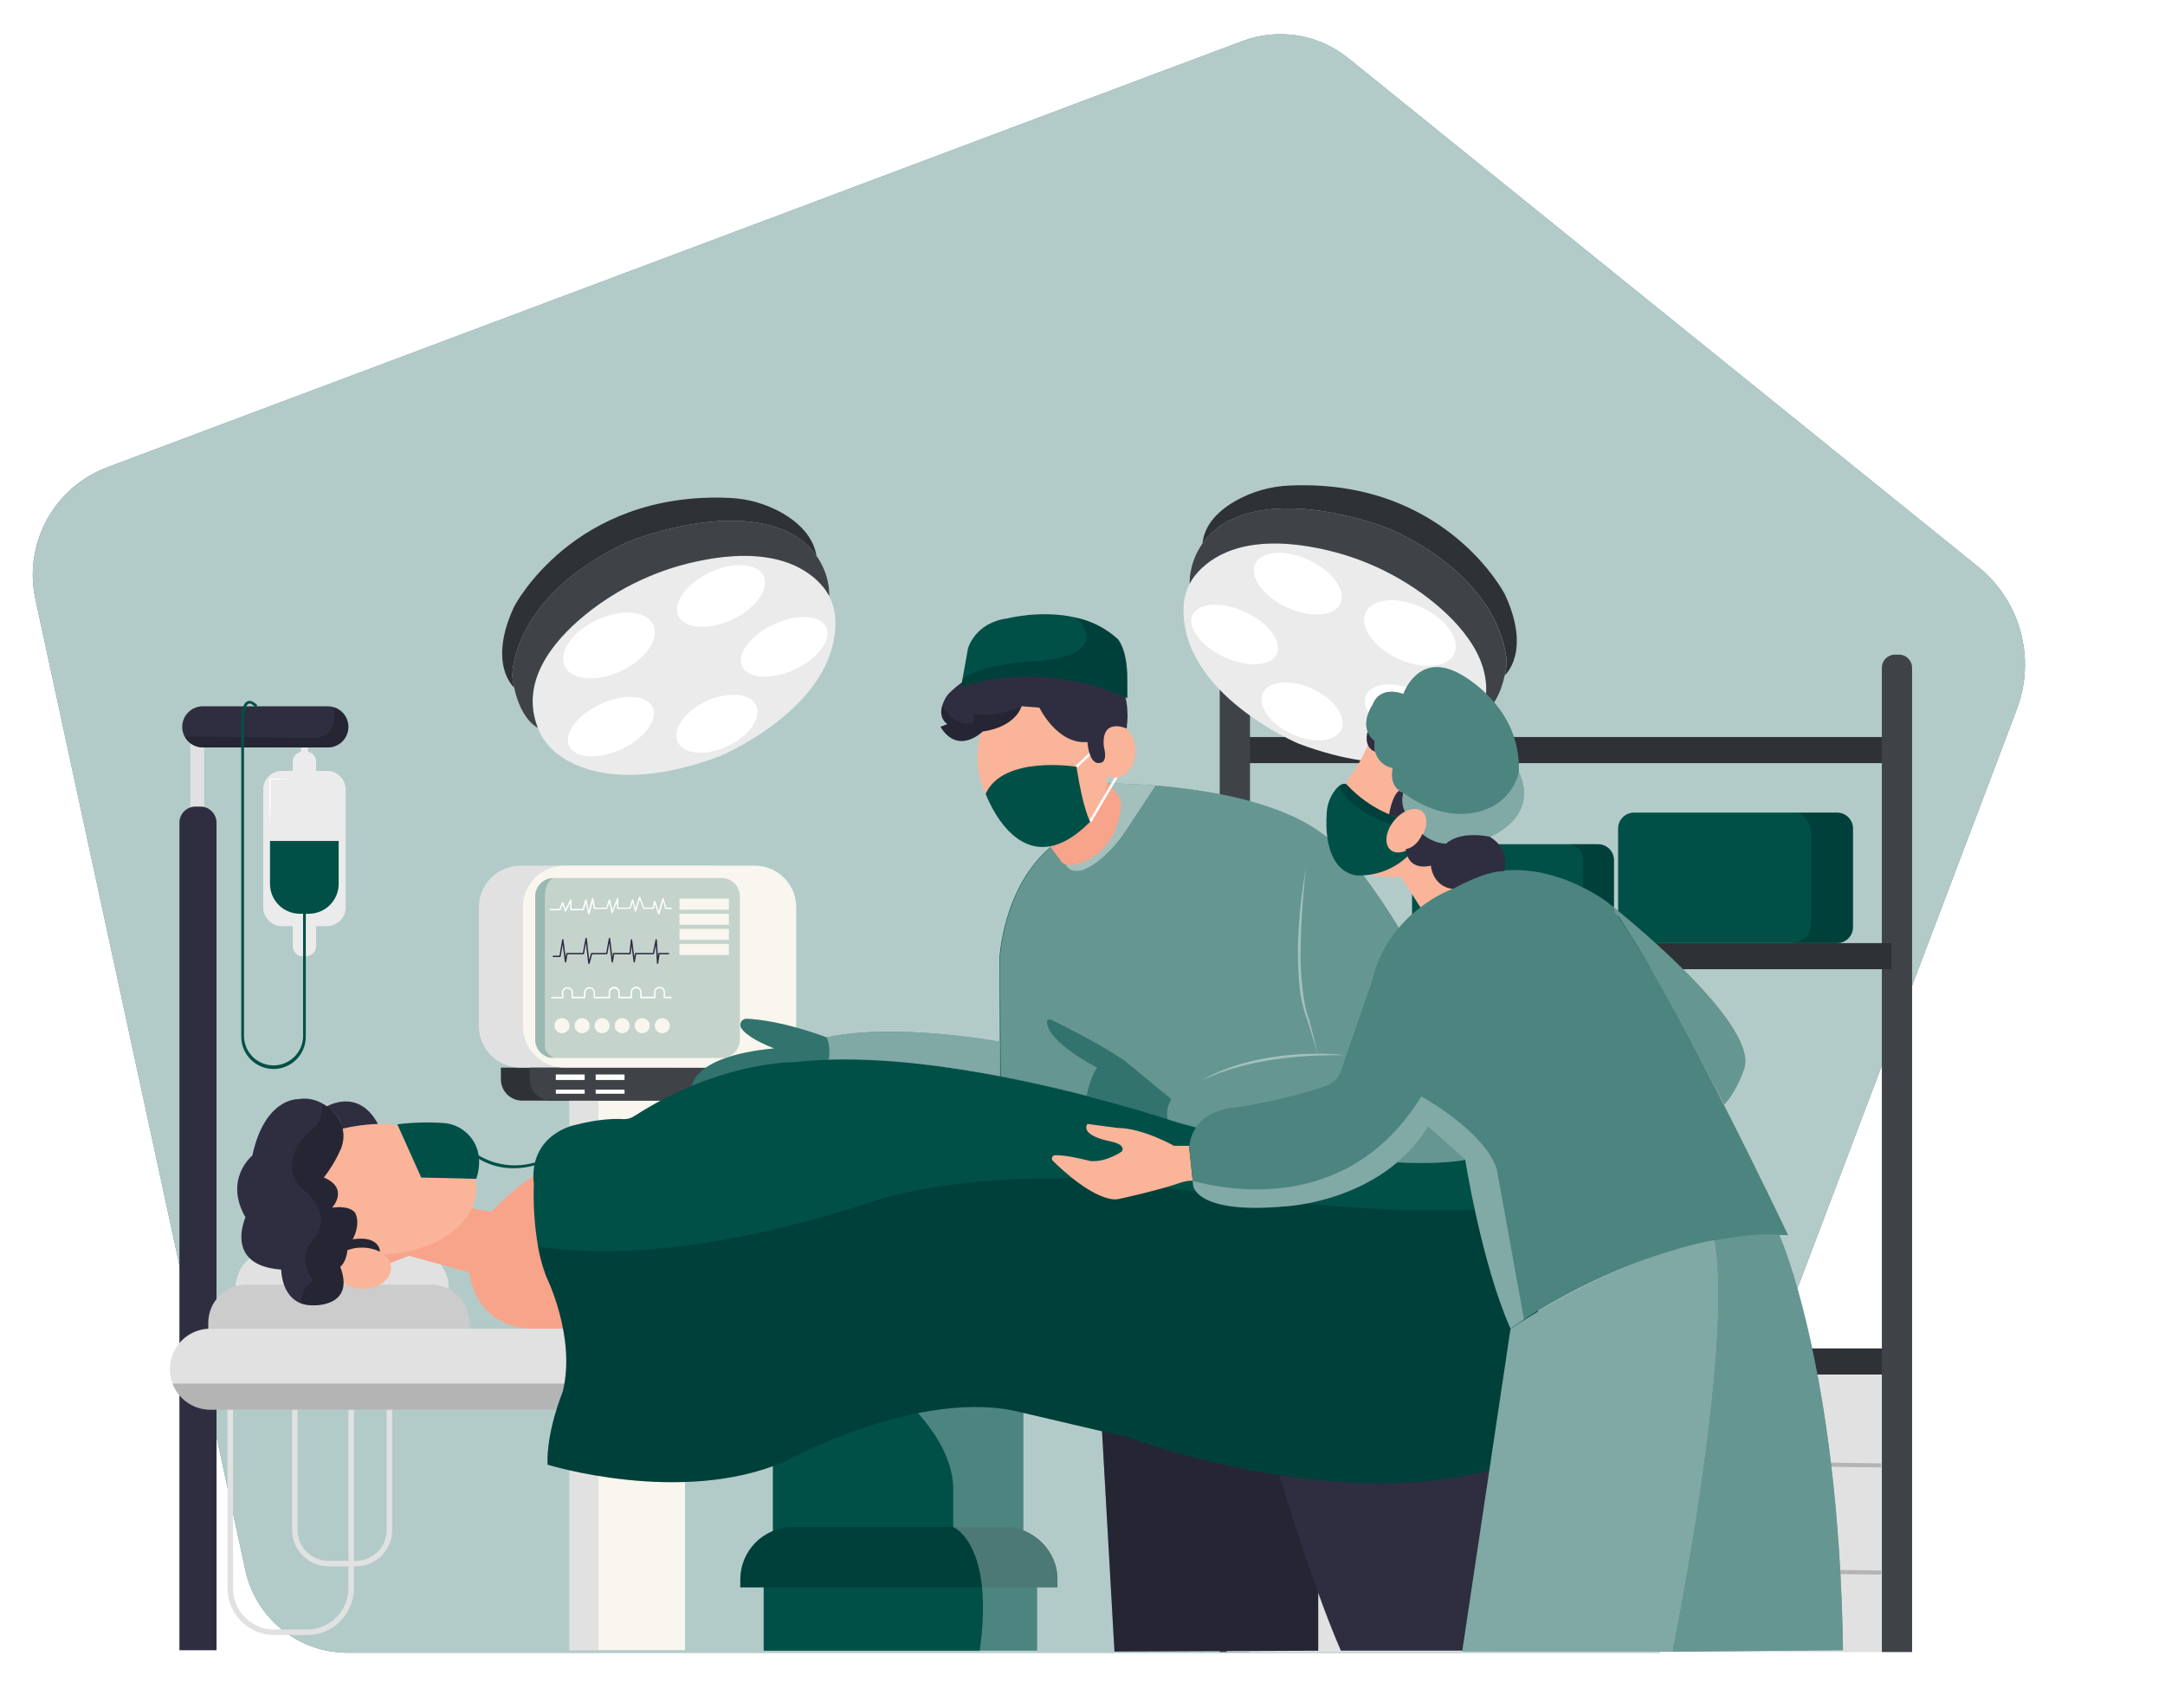 <svg width="866" height="683" viewBox="0 0 866 683" fill="none" xmlns="http://www.w3.org/2000/svg">
<g filter="url(#filter0_d_499_36553)">
<path d="M806.73 279.67L663.77 657H139C129.445 656.997 120.179 653.72 112.746 647.716C105.313 641.711 100.162 633.341 98.15 624L14.15 235.62C11.815 224.841 13.435 213.581 18.715 203.898C23.996 194.215 32.584 186.754 42.91 182.88L314.42 81L324 77.4L334.94 73.28L463.58 24.94L467.68 23.41L497.03 12.41C504.053 9.777 511.641 9.021 519.045 10.217C526.449 11.413 533.414 14.52 539.25 19.23L614.81 80.23L623.3 87.08L623.68 87.39L645.57 105.07L791.3 222.71C799.546 229.367 805.477 238.46 808.248 248.689C811.019 258.918 810.488 269.761 806.73 279.67Z" fill="#005048"/>
<path opacity="0.7" d="M806.73 279.67L663.77 657H139C129.445 656.997 120.179 653.72 112.746 647.716C105.313 641.711 100.162 633.341 98.15 624L14.15 235.62C11.815 224.841 13.435 213.581 18.715 203.898C23.996 194.215 32.584 186.754 42.91 182.88L314.42 81L324 77.4L334.94 73.28L463.58 24.94L467.68 23.41L497.03 12.41C504.053 9.777 511.641 9.021 519.045 10.217C526.449 11.413 533.414 14.52 539.25 19.23L614.81 80.23L623.3 87.08L623.68 87.39L645.57 105.07L791.3 222.71C799.546 229.367 805.477 238.46 808.248 248.689C811.019 258.918 810.488 269.761 806.73 279.67Z" fill="white"/>
<path d="M287.88 298.46C251.13 312.1 231.72 304.04 223.21 297.72C219.572 294.997 216.773 291.307 215.13 287.07C208.03 268.96 220.58 253.07 233.78 242.13C247.592 230.852 264.025 223.241 281.56 220C310.12 214.58 323.45 223.71 329.32 230.85C330.221 231.962 331.008 233.161 331.67 234.43C333.198 237.377 334.039 240.632 334.13 243.95C335.27 278.71 287.88 298.46 287.88 298.46Z" fill="#EBEBEB"/>
<path d="M756.59 290.77H498.33V301.21H756.59V290.77Z" fill="#2E3135"/>
<path d="M493.15 257.8H494.73C496.125 257.8 497.463 258.354 498.449 259.341C499.436 260.327 499.99 261.665 499.99 263.06V656.73H487.89V263.06C487.89 261.665 488.444 260.327 489.431 259.341C490.417 258.354 491.755 257.8 493.15 257.8Z" fill="#3F4347"/>
<path d="M519.68 293.52C556.44 307.16 575.84 299.09 584.36 292.77C587.989 290.045 590.785 286.36 592.43 282.13C599.53 264.03 586.98 248.13 573.78 237.19C559.973 225.893 543.539 218.261 526 215C497.44 209.58 484.11 218.71 478.24 225.85C477.337 226.957 476.55 228.153 475.89 229.42C474.369 232.37 473.528 235.623 473.43 238.94C472.29 273.77 519.68 293.52 519.68 293.52Z" fill="#EBEBEB"/>
<path d="M475.89 229.43C476.55 228.163 477.337 226.967 478.24 225.86C484.11 218.72 497.44 209.59 526 215.01C543.541 218.263 559.978 225.888 573.79 237.18C586.99 248.08 599.54 264.02 592.44 282.12C592.66 282.03 599.08 279.07 601.9 266.05C602.2 264.69 602.45 263.23 602.65 261.65C602.65 261.65 603.75 229.78 556.5 207.8C556.5 207.8 517.02 191.47 491.72 204.12C487.438 206.267 483.755 209.442 481 213.36C478.631 216.705 477.024 220.528 476.29 224.56C475.968 226.162 475.834 227.797 475.89 229.43Z" fill="#3F4347"/>
<path d="M481 213.36C483.764 209.438 487.457 206.263 491.75 204.12C517.05 191.47 556.53 207.8 556.53 207.8C603.78 229.8 602.68 261.65 602.68 261.65C602.48 263.23 602.23 264.65 601.93 266.05C601.93 266.05 612.72 256.8 601.93 233.67C601.93 233.67 578.28 187.47 515.99 190.18C508.357 190.462 500.9 192.56 494.24 196.3C488 199.87 481.78 205.37 481 213.36Z" fill="#2E3135"/>
<path d="M536.171 237.358C538.601 232.13 532.942 224.345 523.532 219.971C514.121 215.597 504.523 216.289 502.092 221.518C499.662 226.746 505.32 234.531 514.731 238.905C524.141 243.279 533.74 242.587 536.171 237.358Z" fill="white"/>
<path d="M510.696 257.586C513.01 252.608 507.351 245.07 498.055 240.749C488.76 236.428 479.349 236.961 477.035 241.94C474.721 246.918 480.38 254.456 489.676 258.777C498.971 263.097 508.382 262.564 510.696 257.586Z" fill="white"/>
<path d="M536.512 287.798C538.826 282.82 533.678 275.52 525.014 271.492C516.35 267.465 507.45 268.236 505.136 273.214C502.822 278.192 507.97 285.493 516.634 289.52C525.299 293.547 534.198 292.776 536.512 287.798Z" fill="white"/>
<path d="M752.74 545.73H490.64V656.73H752.74V545.73Z" fill="#E1E1E2"/>
<g opacity="0.2">
<path d="M490.648 577.998L490.627 579.648L752.457 582.892L752.478 581.243L490.648 577.998Z" fill="black"/>
</g>
<g opacity="0.2">
<path d="M490.654 620.859L490.634 622.509L752.464 625.754L752.484 624.104L490.654 620.859Z" fill="black"/>
</g>
<path d="M756.59 535.29H490.64V545.73H756.59V535.29Z" fill="#2E3135"/>
<path d="M639.21 333.63H571.2C567.676 333.63 564.82 336.486 564.82 340.01V366.26C564.82 369.783 567.676 372.64 571.2 372.64H639.21C642.734 372.64 645.59 369.783 645.59 366.26V340.01C645.59 336.486 642.734 333.63 639.21 333.63Z" fill="#005048"/>
<path opacity="0.2" d="M645.59 340V366.25C645.591 367.088 645.427 367.919 645.107 368.693C644.787 369.468 644.317 370.172 643.724 370.764C643.132 371.357 642.428 371.827 641.653 372.147C640.878 372.467 640.048 372.631 639.21 372.63H632.21C634.21 371.52 633.52 367.69 633.52 367.69L633.08 340.76C633.74 334.16 627.48 333.62 627.48 333.62H639.23C640.919 333.625 642.536 334.3 643.728 335.496C644.921 336.692 645.59 338.312 645.59 340Z" fill="black"/>
<path d="M758 257.8H759.58C760.975 257.8 762.313 258.354 763.299 259.341C764.286 260.327 764.84 261.665 764.84 263.06V656.73H752.74V263.06C752.74 261.665 753.294 260.327 754.281 259.341C755.267 258.354 756.605 257.8 758 257.8Z" fill="#3F4347"/>
<path d="M581.689 257.436C584.317 251.781 578.515 243.51 568.729 238.961C558.943 234.412 548.879 235.309 546.25 240.963C543.622 246.617 549.425 254.888 559.211 259.437C568.997 263.986 579.061 263.09 581.689 257.436Z" fill="white"/>
<path d="M579.912 289.457C582.226 284.478 576.619 276.965 567.389 272.674C558.158 268.384 548.8 268.942 546.486 273.92C544.172 278.898 549.779 286.412 559.009 290.702C568.239 294.992 577.598 294.435 579.912 289.457Z" fill="white"/>
<path d="M756.59 373.19H498.33V383.63H756.59V373.19Z" fill="#2E3135"/>
<path d="M200.35 423H271.78V436.19H208.86C206.603 436.19 204.438 435.293 202.843 433.697C201.247 432.102 200.35 429.937 200.35 427.68V423Z" fill="#2E3135"/>
<path d="M273.99 436.17H227.83V655.96H273.99V436.17Z" fill="#F8F6EE"/>
<path d="M239.37 436.17H227.83V655.96H239.37V436.17Z" fill="#E1E1E2"/>
<path d="M284.28 342.21H208.19C199.006 342.21 191.56 349.655 191.56 358.84V406.35C191.56 415.534 199.006 422.98 208.19 422.98H284.28C293.464 422.98 300.91 415.534 300.91 406.35V358.84C300.91 349.655 293.464 342.21 284.28 342.21Z" fill="#E1E1E2"/>
<path d="M117.1 364.19H126.44V374.41C126.44 375.487 126.012 376.519 125.251 377.281C124.489 378.042 123.457 378.47 122.38 378.47H121.16C120.083 378.47 119.051 378.042 118.289 377.281C117.528 376.519 117.1 375.487 117.1 374.41V364.19Z" fill="#EBEBEB"/>
<path d="M130.76 304.3H112.79C108.648 304.3 105.29 307.658 105.29 311.8V358.89C105.29 363.032 108.648 366.39 112.79 366.39H130.76C134.902 366.39 138.26 363.032 138.26 358.89V311.8C138.26 307.658 134.902 304.3 130.76 304.3Z" fill="#EBEBEB"/>
<path d="M121.17 296.6H122.39C122.923 296.6 123.451 296.705 123.944 296.909C124.436 297.113 124.884 297.412 125.261 297.789C125.638 298.166 125.937 298.614 126.141 299.106C126.345 299.599 126.45 300.127 126.45 300.66V307H117.1V300.62C117.111 299.549 117.544 298.525 118.307 297.772C119.069 297.019 120.098 296.597 121.17 296.6Z" fill="#EBEBEB"/>
<path d="M123.15 292.76H120.4V300.45H123.15V292.76Z" fill="#EBEBEB"/>
<path d="M108 326.82C107.7 320.52 107.7 313.92 107.77 307.59V307.35H108L111.84 307.44C112.97 307.44 114.58 307.51 115.69 307.58C114.59 307.64 112.97 307.69 111.84 307.73L108 307.81L108.23 307.58C108.29 313.92 108.29 320.5 108 326.81V326.82Z" fill="white"/>
<path d="M108 332.32H135.47V349.5C135.47 352.669 134.211 355.709 131.97 357.95C129.729 360.191 126.689 361.45 123.52 361.45H120C118.427 361.457 116.867 361.152 115.412 360.555C113.956 359.957 112.633 359.078 111.518 357.968C110.403 356.857 109.518 355.538 108.914 354.085C108.311 352.632 108 351.074 108 349.5V332.32Z" fill="#005048"/>
<path d="M81.66 288.36H76.17V324.08H81.66V288.36Z" fill="#E1E1E2"/>
<path d="M78.22 318.58H80.15C81.857 318.577 83.496 319.252 84.707 320.455C85.918 321.659 86.602 323.293 86.61 325V656H71.77V325C71.778 323.295 72.461 321.662 73.67 320.459C74.879 319.256 76.514 318.58 78.22 318.58Z" fill="#2F2E41"/>
<path d="M122.85 649.92H109.71C104.749 649.915 99.993 647.942 96.486 644.434C92.978 640.927 91.005 636.171 91 631.21V557.06H93.2V631.21C93.205 635.587 94.946 639.783 98.041 642.879C101.137 645.974 105.333 647.715 109.71 647.72H122.85C127.227 647.715 131.423 645.974 134.518 642.879C137.614 639.783 139.355 635.587 139.36 631.21V557.06H141.56V631.21C141.555 636.171 139.582 640.927 136.074 644.434C132.566 647.942 127.811 649.915 122.85 649.92Z" fill="#E1E1E2"/>
<path d="M142.4 622.45H131.4C127.544 622.445 123.847 620.91 121.121 618.182C118.395 615.454 116.863 611.756 116.86 607.9V557.06H119V607.9C119.003 611.173 120.303 614.311 122.617 616.626C124.93 618.942 128.067 620.245 131.34 620.25H142.34C145.613 620.245 148.75 618.942 151.063 616.626C153.377 614.311 154.677 611.173 154.68 607.9V557.06H156.88V607.9C156.877 611.746 155.353 615.435 152.64 618.161C149.927 620.887 146.246 622.429 142.4 622.45Z" fill="#E1E1E2"/>
<path d="M109.11 496.06H164.65C168.578 496.06 172.345 497.62 175.122 500.398C177.9 503.175 179.46 506.942 179.46 510.87V513.09H94.3V510.87C94.3 506.942 95.86 503.175 98.638 500.398C101.415 497.62 105.182 496.06 109.11 496.06Z" fill="#E1E1E2"/>
<path d="M98.5 509.8H172.5C174.497 509.797 176.476 510.189 178.321 510.952C180.167 511.714 181.845 512.834 183.257 514.246C184.67 515.657 185.791 517.334 186.555 519.179C187.319 521.025 187.711 523.003 187.71 525V532.34H83.31V525C83.309 523.004 83.701 521.028 84.463 519.184C85.226 517.34 86.345 515.664 87.755 514.253C89.166 512.841 90.841 511.721 92.685 510.957C94.528 510.193 96.504 509.8 98.5 509.8Z" fill="#CCCCCC"/>
<path d="M734.82 320.99H653.62C650.096 320.99 647.24 323.846 647.24 327.37V366.81C647.24 370.334 650.096 373.19 653.62 373.19H734.82C738.344 373.19 741.2 370.334 741.2 366.81V327.37C741.2 323.846 738.344 320.99 734.82 320.99Z" fill="#005048"/>
<path opacity="0.2" d="M741.2 327.38V366.81C741.2 368.502 740.528 370.125 739.331 371.321C738.135 372.518 736.512 373.19 734.82 373.19H715.22C719.53 373.19 721.82 371.55 723.02 369.9C723.911 368.649 724.38 367.146 724.36 365.61V330C724.44 325.18 722.1 322.5 719.48 321H734.82C736.511 321.003 738.133 321.676 739.328 322.872C740.524 324.067 741.197 325.689 741.2 327.38Z" fill="black"/>
<path d="M211.89 423H283.32V436.19H220.4C218.143 436.19 215.978 435.293 214.383 433.697C212.787 432.102 211.89 429.937 211.89 427.68V423Z" fill="#3F4347"/>
<path d="M301.86 342.21H225.77C216.586 342.21 209.14 349.655 209.14 358.84V406.35C209.14 415.534 216.586 422.98 225.77 422.98H301.86C311.044 422.98 318.49 415.534 318.49 406.35V358.84C318.49 349.655 311.044 342.21 301.86 342.21Z" fill="#F8F6EE"/>
<path opacity="0.21" d="M288.62 347.15H221.43C217.376 347.15 214.09 350.436 214.09 354.49V411.79C214.09 415.844 217.376 419.13 221.43 419.13H288.62C292.674 419.13 295.96 415.844 295.96 411.79V354.49C295.96 350.436 292.674 347.15 288.62 347.15Z" fill="#005048"/>
<path opacity="0.21" d="M221.42 419.14C219.475 419.137 217.611 418.363 216.236 416.987C214.862 415.61 214.09 413.745 214.09 411.8V354.49C214.09 352.545 214.862 350.68 216.236 349.303C217.611 347.927 219.475 347.153 221.42 347.15C221.42 347.15 217.93 348.25 217.93 354.85V414.74C217.93 414.74 217.77 416.94 221.42 419.14Z" fill="#005048"/>
<path d="M291.56 355.4H271.78V359.8H291.56V355.4Z" fill="#F8F6EE"/>
<path d="M291.56 361.44H271.78V365.84H291.56V361.44Z" fill="#F8F6EE"/>
<path d="M291.56 367.49H271.78V371.89H291.56V367.49Z" fill="#F8F6EE"/>
<path d="M291.56 373.53H271.78V377.93H291.56V373.53Z" fill="#F8F6EE"/>
<path d="M263.54 361.72C263.482 361.719 263.426 361.7 263.38 361.666C263.333 361.632 263.299 361.585 263.28 361.53L261.96 357.53L261.61 359.27C261.598 359.333 261.565 359.389 261.515 359.429C261.466 359.47 261.404 359.491 261.34 359.49H257.5C257.443 359.491 257.388 359.474 257.341 359.442C257.294 359.41 257.259 359.364 257.24 359.31L255.88 355.68L254.46 360.39C254.439 360.446 254.402 360.494 254.354 360.53C254.307 360.565 254.249 360.586 254.19 360.59C254.13 360.586 254.073 360.564 254.027 360.526C253.98 360.489 253.946 360.438 253.93 360.38L253.06 356.9L252.26 359.3C252.243 359.355 252.208 359.404 252.161 359.438C252.115 359.472 252.058 359.491 252 359.49H247.06C246.987 359.488 246.917 359.457 246.865 359.405C246.813 359.353 246.782 359.284 246.78 359.21V356.79L245.11 361C245.091 361.055 245.054 361.103 245.005 361.135C244.956 361.168 244.898 361.183 244.84 361.18C244.781 361.174 244.725 361.149 244.68 361.11C244.636 361.07 244.604 361.018 244.59 360.96L243.71 356.96L242.92 359.32C242.901 359.375 242.867 359.422 242.82 359.456C242.774 359.49 242.718 359.509 242.66 359.51H237.72C237.652 359.511 237.586 359.487 237.535 359.443C237.483 359.399 237.45 359.337 237.44 359.27L237.08 356.74L235.78 361.5C235.763 361.559 235.728 361.611 235.679 361.649C235.631 361.687 235.571 361.708 235.51 361.71C235.447 361.707 235.387 361.682 235.34 361.64C235.293 361.599 235.261 361.542 235.25 361.48L234.37 357.1L233.58 359.86C233.565 359.917 233.531 359.968 233.484 360.004C233.437 360.04 233.379 360.06 233.32 360.06H228.37C228.297 360.058 228.229 360.027 228.178 359.975C228.128 359.922 228.1 359.853 228.1 359.78V357.1L226.42 360.45C226.398 360.5 226.361 360.542 226.315 360.57C226.268 360.599 226.214 360.613 226.16 360.61C226.106 360.605 226.054 360.585 226.012 360.551C225.969 360.517 225.937 360.472 225.92 360.42L225.05 357.83L224.23 359.88C224.212 359.932 224.178 359.977 224.133 360.009C224.089 360.041 224.035 360.059 223.98 360.06H220.13C220.057 360.058 219.989 360.027 219.938 359.975C219.888 359.922 219.86 359.853 219.86 359.78C219.86 359.708 219.888 359.64 219.939 359.589C219.99 359.539 220.058 359.51 220.13 359.51H223.79L224.79 356.93C224.812 356.878 224.85 356.833 224.898 356.803C224.947 356.773 225.003 356.758 225.06 356.76C225.116 356.763 225.17 356.783 225.214 356.817C225.259 356.851 225.292 356.897 225.31 356.95L226.2 359.62L228.1 355.81C228.129 355.756 228.175 355.713 228.231 355.688C228.287 355.662 228.35 355.656 228.41 355.67C228.47 355.686 228.523 355.72 228.561 355.769C228.599 355.818 228.62 355.878 228.62 355.94V359.51H233.08L234.08 355.86C234.099 355.801 234.137 355.75 234.187 355.714C234.238 355.678 234.298 355.659 234.36 355.66C234.421 355.665 234.479 355.688 234.526 355.728C234.572 355.767 234.605 355.821 234.62 355.88L235.49 360.24L236.83 355.31C236.848 355.25 236.885 355.198 236.936 355.162C236.986 355.126 237.048 355.107 237.11 355.11C237.174 355.116 237.234 355.142 237.281 355.186C237.328 355.229 237.359 355.287 237.37 355.35L238 359H242.51L243.51 355.89C243.526 355.832 243.562 355.781 243.611 355.747C243.66 355.712 243.72 355.696 243.78 355.7C243.841 355.705 243.899 355.728 243.946 355.768C243.992 355.807 244.025 355.861 244.04 355.92L244.94 359.99L246.81 355.32C246.838 355.265 246.883 355.22 246.938 355.193C246.994 355.166 247.057 355.159 247.117 355.171C247.178 355.184 247.232 355.216 247.273 355.263C247.313 355.31 247.337 355.368 247.34 355.43V359H251.81L252.81 355.89C252.83 355.835 252.867 355.787 252.915 355.753C252.964 355.719 253.021 355.701 253.08 355.7C253.14 355.704 253.197 355.726 253.243 355.764C253.29 355.801 253.324 355.853 253.34 355.91L254.19 359.34L255.56 354.8C255.576 354.745 255.609 354.697 255.654 354.661C255.698 354.625 255.753 354.604 255.81 354.6C255.868 354.6 255.924 354.617 255.973 354.649C256.021 354.681 256.058 354.727 256.08 354.78L257.66 359H261.09L261.59 356.47C261.605 356.411 261.638 356.357 261.684 356.318C261.731 356.278 261.789 356.255 261.85 356.25C261.91 356.246 261.97 356.262 262.019 356.297C262.068 356.331 262.104 356.382 262.12 356.44L263.49 360.52L264.89 355.35C264.909 355.293 264.945 355.243 264.993 355.207C265.041 355.171 265.1 355.151 265.16 355.15C265.219 355.15 265.277 355.17 265.324 355.206C265.371 355.242 265.405 355.293 265.42 355.35L266.5 359H268.5C268.572 359 268.64 359.029 268.691 359.079C268.742 359.13 268.77 359.198 268.77 359.27C268.77 359.343 268.742 359.412 268.692 359.465C268.641 359.517 268.573 359.547 268.5 359.55H266.3C266.24 359.549 266.181 359.529 266.133 359.493C266.085 359.457 266.049 359.407 266.03 359.35L265.21 356.45L263.82 361.54C263.802 361.597 263.768 361.647 263.722 361.685C263.676 361.722 263.619 361.745 263.56 361.75L263.54 361.72Z" fill="white"/>
<path d="M235.52 381.5C235.457 381.492 235.398 381.463 235.352 381.418C235.307 381.372 235.278 381.314 235.27 381.25L234.38 373.25L233.62 377.45C233.608 377.513 233.575 377.569 233.525 377.609C233.476 377.65 233.414 377.671 233.35 377.67H227L226.49 380.74C226.476 380.805 226.441 380.862 226.39 380.904C226.339 380.946 226.276 380.969 226.21 380.97C226.144 380.968 226.081 380.943 226.031 380.899C225.982 380.856 225.949 380.796 225.94 380.73L225.08 373.81L224.29 378.54C224.278 378.604 224.245 378.661 224.196 378.703C224.147 378.745 224.085 378.769 224.02 378.77H221.27C221.206 378.758 221.148 378.724 221.107 378.674C221.065 378.623 221.043 378.56 221.043 378.495C221.043 378.43 221.065 378.367 221.107 378.317C221.148 378.266 221.206 378.232 221.27 378.22H223.79L224.85 371.86C224.85 371.788 224.878 371.72 224.929 371.669C224.98 371.619 225.048 371.59 225.12 371.59C225.192 371.59 225.26 371.619 225.311 371.669C225.362 371.72 225.39 371.788 225.39 371.86L226.26 378.78L226.5 377.34C226.51 377.276 226.542 377.217 226.592 377.175C226.642 377.132 226.705 377.109 226.77 377.11H233.13L234.19 371.29C234.202 371.226 234.237 371.168 234.289 371.127C234.34 371.087 234.405 371.067 234.47 371.07C234.535 371.072 234.597 371.097 234.645 371.142C234.693 371.186 234.723 371.245 234.73 371.31L235.68 379.82L236.39 377.31C236.407 377.252 236.443 377.201 236.492 377.165C236.54 377.129 236.599 377.11 236.66 377.11H242.47L243.53 371.29C243.54 371.225 243.574 371.166 243.626 371.125C243.678 371.084 243.744 371.064 243.81 371.07C243.876 371.07 243.939 371.095 243.987 371.139C244.035 371.184 244.065 371.245 244.07 371.31L244.95 378.73L245.18 377.34C245.19 377.276 245.222 377.217 245.272 377.175C245.322 377.132 245.385 377.109 245.45 377.11H251.79L252.32 371.86C252.325 371.793 252.356 371.73 252.407 371.686C252.457 371.641 252.523 371.617 252.59 371.62C252.657 371.617 252.723 371.641 252.773 371.686C252.824 371.73 252.855 371.793 252.86 371.86L253.73 378.78L253.97 377.34C253.982 377.276 254.015 377.219 254.064 377.177C254.113 377.135 254.175 377.111 254.24 377.11H261.16L262.21 371.84C262.22 371.773 262.256 371.712 262.31 371.671C262.364 371.63 262.432 371.612 262.5 371.62C262.567 371.625 262.631 371.654 262.679 371.701C262.726 371.749 262.755 371.813 262.76 371.88L263.15 378.49L263.31 377.35C263.317 377.284 263.349 377.223 263.399 377.178C263.449 377.134 263.513 377.11 263.58 377.11H267.43C267.494 377.122 267.552 377.157 267.593 377.207C267.635 377.257 267.657 377.32 267.657 377.385C267.657 377.45 267.635 377.513 267.593 377.563C267.552 377.614 267.494 377.648 267.43 377.66H263.82L263.3 381.27C263.288 381.336 263.254 381.397 263.203 381.44C263.152 381.484 263.087 381.509 263.02 381.51C262.953 381.505 262.889 381.477 262.841 381.429C262.794 381.381 262.765 381.318 262.76 381.25L262.33 374.04L261.65 377.44C261.638 377.503 261.605 377.559 261.555 377.599C261.506 377.64 261.444 377.661 261.38 377.66H254.47L253.96 380.73C253.947 380.793 253.913 380.85 253.864 380.891C253.815 380.933 253.754 380.957 253.69 380.96C253.624 380.958 253.561 380.933 253.511 380.889C253.462 380.846 253.429 380.786 253.42 380.72L252.62 374.35L252.32 377.41C252.311 377.478 252.277 377.541 252.226 377.587C252.175 377.632 252.109 377.658 252.04 377.66H245.68L245.17 380.73C245.16 380.796 245.126 380.857 245.074 380.899C245.023 380.942 244.957 380.963 244.89 380.96C244.826 380.956 244.765 380.93 244.717 380.886C244.67 380.843 244.639 380.784 244.63 380.72L243.74 373.2L242.97 377.44C242.958 377.503 242.925 377.559 242.875 377.599C242.826 377.64 242.764 377.661 242.7 377.66H236.86L235.86 381.31C235.851 381.345 235.835 381.378 235.812 381.407C235.79 381.436 235.762 381.46 235.73 381.478C235.699 381.495 235.664 381.506 235.628 381.51C235.591 381.514 235.555 381.511 235.52 381.5Z" fill="#2F2E41"/>
<path d="M268.49 395.23H265.74C265.667 395.23 265.598 395.202 265.545 395.152C265.493 395.101 265.463 395.033 265.46 394.96V393C265.478 392.773 265.448 392.545 265.374 392.33C265.299 392.115 265.181 391.918 265.026 391.751C264.872 391.584 264.684 391.451 264.476 391.36C264.268 391.269 264.042 391.222 263.815 391.222C263.588 391.222 263.362 391.269 263.154 391.36C262.946 391.451 262.758 391.584 262.604 391.751C262.449 391.918 262.331 392.115 262.256 392.33C262.182 392.545 262.152 392.773 262.17 393V395C262.167 395.073 262.137 395.141 262.085 395.192C262.032 395.242 261.963 395.27 261.89 395.27H256.4C256.327 395.27 256.258 395.242 256.205 395.192C256.153 395.141 256.123 395.073 256.12 395V393C256.138 392.773 256.108 392.545 256.034 392.33C255.959 392.115 255.841 391.918 255.686 391.751C255.532 391.584 255.344 391.451 255.136 391.36C254.928 391.269 254.703 391.222 254.475 391.222C254.248 391.222 254.022 391.269 253.814 391.36C253.606 391.451 253.418 391.584 253.264 391.751C253.109 391.918 252.991 392.115 252.916 392.33C252.842 392.545 252.812 392.773 252.83 393V395C252.827 395.073 252.797 395.141 252.745 395.192C252.692 395.242 252.623 395.27 252.55 395.27H247.61C247.574 395.271 247.538 395.265 247.504 395.252C247.47 395.24 247.439 395.22 247.413 395.195C247.386 395.169 247.366 395.139 247.351 395.106C247.337 395.072 247.33 395.036 247.33 395V393C247.33 392.562 247.156 392.143 246.847 391.833C246.537 391.524 246.118 391.35 245.68 391.35C245.242 391.35 244.823 391.524 244.513 391.833C244.204 392.143 244.03 392.562 244.03 393V395C244.03 395.072 244.002 395.14 243.951 395.191C243.9 395.242 243.832 395.27 243.76 395.27H237.76C237.724 395.271 237.688 395.265 237.654 395.252C237.62 395.24 237.589 395.22 237.563 395.195C237.536 395.169 237.516 395.139 237.501 395.106C237.487 395.072 237.48 395.036 237.48 395V393C237.48 392.562 237.306 392.143 236.997 391.833C236.687 391.524 236.268 391.35 235.83 391.35C235.392 391.35 234.973 391.524 234.663 391.833C234.354 392.143 234.18 392.562 234.18 393V395C234.18 395.072 234.152 395.14 234.101 395.191C234.05 395.242 233.982 395.27 233.91 395.27H228.91C228.838 395.27 228.77 395.242 228.719 395.191C228.668 395.14 228.64 395.072 228.64 395V393C228.64 392.562 228.466 392.143 228.157 391.833C227.847 391.524 227.428 391.35 226.99 391.35C226.552 391.35 226.133 391.524 225.823 391.833C225.514 392.143 225.34 392.562 225.34 393V395C225.34 395.072 225.312 395.14 225.261 395.191C225.21 395.242 225.142 395.27 225.07 395.27H220.67C220.598 395.27 220.53 395.242 220.479 395.191C220.428 395.14 220.4 395.072 220.4 395C220.4 394.928 220.428 394.858 220.478 394.806C220.529 394.753 220.597 394.723 220.67 394.72H224.79V393C224.79 392.417 225.022 391.857 225.434 391.444C225.847 391.032 226.407 390.8 226.99 390.8C227.573 390.8 228.133 391.032 228.546 391.444C228.958 391.857 229.19 392.417 229.19 393V394.64H233.58V393C233.58 392.417 233.812 391.857 234.224 391.444C234.637 391.032 235.197 390.8 235.78 390.8C236.363 390.8 236.923 391.032 237.336 391.444C237.748 391.857 237.98 392.417 237.98 393V394.64H243.48V393C243.46 392.699 243.501 392.398 243.603 392.114C243.704 391.83 243.862 391.57 244.068 391.35C244.274 391.129 244.522 390.954 244.799 390.834C245.075 390.714 245.374 390.652 245.675 390.652C245.976 390.652 246.275 390.714 246.551 390.834C246.828 390.954 247.076 391.129 247.282 391.35C247.488 391.57 247.646 391.83 247.747 392.114C247.849 392.398 247.89 392.699 247.87 393V394.64H252.27V393C252.25 392.699 252.291 392.398 252.393 392.114C252.494 391.83 252.652 391.57 252.858 391.35C253.064 391.129 253.312 390.954 253.589 390.834C253.865 390.714 254.164 390.652 254.465 390.652C254.766 390.652 255.065 390.714 255.341 390.834C255.618 390.954 255.866 391.129 256.072 391.35C256.278 391.57 256.436 391.83 256.538 392.114C256.639 392.398 256.68 392.699 256.66 393V394.64H261.61V393C261.59 392.699 261.631 392.398 261.733 392.114C261.834 391.83 261.992 391.57 262.198 391.35C262.404 391.129 262.652 390.954 262.929 390.834C263.205 390.714 263.504 390.652 263.805 390.652C264.106 390.652 264.405 390.714 264.681 390.834C264.958 390.954 265.206 391.129 265.412 391.35C265.618 391.57 265.776 391.83 265.878 392.114C265.979 392.398 266.02 392.699 266 393V394.64H268.48C268.553 394.643 268.621 394.673 268.672 394.726C268.722 394.778 268.75 394.848 268.75 394.92C268.756 394.958 268.753 394.997 268.743 395.033C268.733 395.07 268.714 395.104 268.69 395.134C268.665 395.163 268.635 395.187 268.6 395.203C268.566 395.22 268.528 395.229 268.49 395.23Z" fill="white"/>
<path d="M224.8 409.24C226.468 409.24 227.82 407.888 227.82 406.22C227.82 404.552 226.468 403.2 224.8 403.2C223.132 403.2 221.78 404.552 221.78 406.22C221.78 407.888 223.132 409.24 224.8 409.24Z" fill="#F8F6EE"/>
<path d="M232.83 409.24C234.498 409.24 235.85 407.888 235.85 406.22C235.85 404.552 234.498 403.2 232.83 403.2C231.162 403.2 229.81 404.552 229.81 406.22C229.81 407.888 231.162 409.24 232.83 409.24Z" fill="#F8F6EE"/>
<path d="M240.85 409.24C242.518 409.24 243.87 407.888 243.87 406.22C243.87 404.552 242.518 403.2 240.85 403.2C239.182 403.2 237.83 404.552 237.83 406.22C237.83 407.888 239.182 409.24 240.85 409.24Z" fill="#F8F6EE"/>
<path d="M248.87 409.24C250.538 409.24 251.89 407.888 251.89 406.22C251.89 404.552 250.538 403.2 248.87 403.2C247.202 403.2 245.85 404.552 245.85 406.22C245.85 407.888 247.202 409.24 248.87 409.24Z" fill="#F8F6EE"/>
<path d="M256.89 409.24C258.558 409.24 259.91 407.888 259.91 406.22C259.91 404.552 258.558 403.2 256.89 403.2C255.222 403.2 253.87 404.552 253.87 406.22C253.87 407.888 255.222 409.24 256.89 409.24Z" fill="#F8F6EE"/>
<path d="M264.92 409.24C266.588 409.24 267.94 407.888 267.94 406.22C267.94 404.552 266.588 403.2 264.92 403.2C263.252 403.2 261.9 404.552 261.9 406.22C261.9 407.888 263.252 409.24 264.92 409.24Z" fill="#F8F6EE"/>
<path d="M233.87 425.73H222.33V427.93H233.87V425.73Z" fill="white"/>
<path d="M233.87 431.78H222.33V433.43H233.87V431.78Z" fill="white"/>
<path d="M249.81 431.78H238.27V433.43H249.81V431.78Z" fill="white"/>
<path d="M249.81 425.73H238.27V427.93H249.81V425.73Z" fill="white"/>
<path d="M205.61 463.23C200.545 463.303 195.563 461.94 191.24 459.3L191.45 458.09C194.8 460.084 198.526 461.365 202.395 461.852C206.263 462.339 210.19 462.022 213.93 460.92L214.24 461.97C211.438 462.798 208.532 463.223 205.61 463.23Z" fill="#005048"/>
<path d="M153.64 502.11L163.54 498.26L187.71 504.86C187.71 504.86 189.36 525.74 211.34 527.39H233.34L229.49 458.15C229.49 458.15 213.56 462.55 196.49 480.68L179.49 477.38L149.82 494.38L153.64 502.11Z" fill="#F7A48B"/>
<path d="M240.46 527.39V559.8H84.14C80.856 559.8 77.649 558.801 74.945 556.937C72.241 555.072 70.168 552.43 69 549.36C68.294 547.519 67.935 545.562 67.94 543.59C67.937 541.461 68.355 539.353 69.169 537.385C69.983 535.418 71.177 533.631 72.683 532.126C74.188 530.621 75.977 529.428 77.944 528.615C79.912 527.802 82.021 527.386 84.15 527.39H240.46Z" fill="#E1E1E2"/>
<path opacity="0.2" d="M240.46 549.36V559.8H84.14C80.856 559.8 77.649 558.801 74.945 556.937C72.241 555.072 70.168 552.43 69 549.36H240.46Z" fill="black"/>
<path d="M139.36 286.71C139.357 288.895 138.488 290.989 136.944 292.534C135.399 294.078 133.305 294.947 131.12 294.95H81.12C78.935 294.95 76.839 294.082 75.293 292.537C73.748 290.991 72.88 288.895 72.88 286.71C72.88 284.525 73.748 282.429 75.293 280.883C76.839 279.338 78.935 278.47 81.12 278.47H131.12C131.902 278.467 132.68 278.579 133.43 278.8C135.14 279.301 136.642 280.343 137.711 281.768C138.78 283.194 139.358 284.928 139.36 286.71Z" fill="#2F2E41"/>
<path opacity="0.2" d="M139.36 286.71C139.357 288.895 138.488 290.989 136.944 292.534C135.399 294.078 133.305 294.947 131.12 294.95H81.12C79.628 294.95 78.164 294.546 76.884 293.78C75.604 293.014 74.555 291.915 73.85 290.6L126.18 291.11C133.93 290.4 134.18 283.6 133.44 278.8C135.148 279.303 136.648 280.345 137.715 281.771C138.782 283.197 139.359 284.929 139.36 286.71Z" fill="black"/>
<path d="M109.41 423.53C105.987 423.527 102.705 422.166 100.284 419.746C97.864 417.325 96.503 414.043 96.5 410.62V283.41C96.71 279.18 97.58 276.88 99.15 276.41C100.98 275.81 102.77 277.92 102.97 278.16L102.12 278.86C101.71 278.36 100.44 277.14 99.49 277.45C98.89 277.65 97.84 278.7 97.6 283.45V410.62C97.689 413.694 98.974 416.612 101.179 418.755C103.385 420.898 106.34 422.096 109.415 422.096C112.49 422.096 115.445 420.898 117.651 418.755C119.857 416.612 121.141 413.694 121.23 410.62V361.44H122.32V410.62C122.317 414.043 120.956 417.325 118.536 419.746C116.115 422.166 112.833 423.527 109.41 423.53Z" fill="#005048"/>
<path d="M596.88 456.78V457.01L586.12 459.8C586.12 459.8 553.12 467.49 471.28 444.96C447.935 437.292 424.127 431.113 400 426.46L399.81 379C399.81 379 401.23 350.35 420.58 334.46L442.87 309.34C442.87 309.34 450.8 309.25 462.2 310.18C482.37 311.81 513.39 316.61 530.59 330.65C530.59 330.65 542.13 334.5 573.45 390.54L596.88 456.78Z" fill="#005048"/>
<path opacity="0.4" d="M597.1 456.78V457.01L586.34 459.8C586.34 459.8 553.34 467.49 471.5 444.96C448.175 437.295 424.387 431.116 400.28 426.46L400 379C400 379 401.41 350.35 420.76 334.46L443.05 309.34C443.05 309.34 450.98 309.25 462.38 310.18C482.55 311.81 513.57 316.61 530.77 330.65C530.77 330.65 542.31 334.5 573.63 390.54L597.1 456.78Z" fill="white"/>
<path opacity="0.4" d="M522.35 343.31C521.23 353.49 520.46 363.72 520.28 373.95C520.038 381.607 520.54 389.27 521.78 396.83C522.209 399.342 522.879 401.807 523.78 404.19C524.38 406.5 524.99 408.8 525.56 411.11C526.13 413.42 526.73 415.72 527.28 418.04C526.55 415.77 525.86 413.5 525.16 411.23C524.46 408.96 523.72 406.49 523.1 404.44C521.241 399.604 520.093 394.525 519.69 389.36C518.36 373.99 519.69 358.47 522.34 343.31H522.35Z" fill="white"/>
<path opacity="0.4" d="M480 428.48C494.6 419.75 514 417.04 530.76 417.48C533.26 417.59 535.76 417.8 538.24 417.99C534.64 417.99 530.64 417.99 527.02 418.14C511.31 418.76 494.21 421.48 480.02 428.43L480 428.48Z" fill="white"/>
<path d="M468.5 435.62C466.977 438.049 466.457 440.975 467.05 443.78C467.05 443.78 451.94 438.78 434.67 434.16C434.67 434.16 436.08 426.83 438.83 422.98C438.83 422.98 418.66 412.66 418.83 404.56C418.846 404.408 418.897 404.261 418.978 404.132C419.06 404.002 419.17 403.893 419.301 403.813C419.431 403.733 419.578 403.684 419.731 403.669C419.883 403.655 420.037 403.676 420.18 403.73C424.24 405.73 438.61 412.73 448.9 419.6C449.526 420.022 450.13 420.476 450.71 420.96L468.5 435.62Z" fill="#005048"/>
<path opacity="0.2" d="M468.5 435.62C466.977 438.049 466.457 440.975 467.05 443.78C467.05 443.78 451.94 438.78 434.67 434.16C434.67 434.16 436.08 426.83 438.83 422.98C438.83 422.98 418.66 412.66 418.83 404.56C418.846 404.408 418.897 404.261 418.978 404.132C419.06 404.002 419.17 403.893 419.301 403.813C419.431 403.733 419.578 403.684 419.731 403.669C419.883 403.655 420.037 403.676 420.18 403.73C424.24 405.73 438.61 412.73 448.9 419.6C449.526 420.022 450.13 420.476 450.71 420.96L468.5 435.62Z" fill="white"/>
<path d="M330.58 410.89C331.691 413.753 332.005 416.863 331.49 419.89C331.49 419.89 365.62 418.96 400.03 426.48V412.67C400.03 412.67 358.6 404.85 330.58 410.89Z" fill="#005048"/>
<path opacity="0.5" d="M330.58 410.89C331.691 413.753 332.005 416.863 331.49 419.89C331.49 419.89 365.62 418.96 400.03 426.48V412.67C400.03 412.67 358.6 404.85 330.58 410.89Z" fill="white"/>
<path d="M276.62 431.71C276.62 431.71 275.08 418.59 309.7 415.29C309.7 415.29 299.63 411.65 296.56 407.29C296.3 406.911 296.151 406.467 296.13 406.008C296.109 405.549 296.217 405.094 296.442 404.693C296.667 404.292 296.999 403.962 297.402 403.741C297.805 403.52 298.261 403.415 298.72 403.44C303.4 403.65 314.2 404.86 330.58 410.85C330.58 410.85 332.4 413.97 331.49 419.85C331.49 419.87 298.6 421.82 276.62 431.71Z" fill="#005048"/>
<path opacity="0.2" d="M276.62 431.71C276.62 431.71 275.08 418.59 309.7 415.29C309.7 415.29 299.63 411.65 296.56 407.29C296.3 406.911 296.151 406.467 296.13 406.008C296.109 405.549 296.217 405.094 296.442 404.693C296.667 404.292 296.999 403.962 297.402 403.741C297.805 403.52 298.261 403.415 298.72 403.44C303.4 403.65 314.2 404.86 330.58 410.85C330.58 410.85 332.4 413.97 331.49 419.85C331.49 419.87 298.6 421.82 276.62 431.71Z" fill="white"/>
<path opacity="0.4" d="M462.2 310.2L450.2 328.37C447.672 332.248 444.627 335.764 441.15 338.82C429.46 349.03 426.33 341.92 426.33 341.92L442.85 309.36C442.85 309.36 450.8 309.27 462.2 310.2Z" fill="white"/>
<path d="M596 330.67C596 330.67 583.36 327.92 578.42 333.42C573.703 332.819 569.386 330.462 566.33 326.82C566.33 326.82 558.63 319.68 561.38 313.09C561.38 313.09 555.38 311.44 556.99 303.2C555.274 303.011 553.665 302.272 552.403 301.094C551.141 299.915 550.295 298.36 549.99 296.66C549.707 295.194 549.653 293.693 549.83 292.21C548.574 291.331 547.612 290.094 547.07 288.66C546.12 286.26 546 282.56 549.28 277.37C549.28 277.37 551.48 270.23 561.37 273.52C561.37 273.52 567.37 255.94 584.45 265.83C584.45 265.83 608.63 278.47 607.53 304.83C607.52 304.84 616.86 320.78 596 330.67Z" fill="#005048"/>
<path opacity="0.3" d="M596 330.67C596 330.67 583.36 327.92 578.42 333.42C573.703 332.819 569.386 330.462 566.33 326.82C566.33 326.82 558.63 319.68 561.38 313.09C561.38 313.09 555.38 311.44 556.99 303.2C555.274 303.011 553.665 302.272 552.403 301.094C551.141 299.915 550.295 298.36 549.99 296.66C549.707 295.194 549.653 293.693 549.83 292.21C548.574 291.331 547.612 290.094 547.07 288.66C546.12 286.26 546 282.56 549.28 277.37C549.28 277.37 551.48 270.23 561.37 273.52C561.37 273.52 567.37 255.94 584.45 265.83C584.45 265.83 608.63 278.47 607.53 304.83C607.52 304.84 616.86 320.78 596 330.67Z" fill="white"/>
<path opacity="0.3" d="M596 330.67C596 330.67 583.36 327.92 578.42 333.42C573.703 332.819 569.386 330.463 566.33 326.82C566.33 326.82 558.63 319.68 561.38 313.09C561.38 313.09 577.32 326.27 594.38 319.68C597.623 318.472 600.521 316.487 602.821 313.901C605.12 311.314 606.751 308.203 607.57 304.84C607.57 304.84 616.86 320.78 596 330.67Z" fill="white"/>
<path d="M547.51 293.24C545.766 297.531 543.535 301.608 540.86 305.39C538.245 309.006 536.263 313.04 535 317.32C531.55 329.1 530.25 348.53 560.31 346.61L569.1 360.34L587.24 352.1L580.64 336.17L566.91 335.62L562 320.23C562 320.23 559.76 318.03 561.41 313.09C561.41 313.09 555.41 311.44 557.02 303.2C555.361 302.868 553.827 302.08 552.591 300.924C551.355 299.769 550.464 298.293 550.02 296.66C549.37 295.394 548.523 294.239 547.51 293.24Z" fill="#F9B499"/>
<path d="M563.25 338.27C560.468 340.97 557.151 343.058 553.514 344.399C549.877 345.741 545.999 346.306 542.13 346.06C530.48 343.56 530.13 328.15 530.71 320.81C530.918 317.698 532.018 314.712 533.88 312.21C534.336 311.581 534.862 311.007 535.45 310.5C537.39 308.87 538.55 309.66 538.55 309.66C548.71 320.53 559.19 322.83 559.19 322.83L560.28 327L563.25 338.27Z" fill="#005048"/>
<path opacity="0.2" d="M560.28 327C543.73 322.33 537.57 314.42 535.45 310.5C537.39 308.87 538.55 309.66 538.55 309.66C548.71 320.53 559.19 322.83 559.19 322.83L560.28 327Z" fill="black"/>
<path d="M555.61 321.85C555.61 321.85 556.61 314.74 559.51 312.26L561.36 313.09C560.944 314.413 560.81 315.81 560.969 317.188C561.127 318.566 561.574 319.896 562.28 321.09C561.055 321.257 559.944 321.9 559.19 322.88L555.61 321.85Z" fill="#2F2E41"/>
<path d="M409.32 552.66H309.15V611.45H409.32V552.66Z" fill="#005048"/>
<path d="M414.81 623.21H305.46V656.18H414.81V623.21Z" fill="#005048"/>
<path d="M317.15 606.72H402C407.57 606.72 412.911 608.932 416.849 612.871C420.788 616.809 423 622.15 423 627.72V630.87H296.12V627.72C296.12 624.96 296.664 622.227 297.721 619.677C298.779 617.127 300.328 614.811 302.281 612.86C304.235 610.91 306.553 609.364 309.104 608.31C311.656 607.256 314.39 606.716 317.15 606.72Z" fill="#005048"/>
<path opacity="0.2" d="M317.15 606.72H402C407.57 606.72 412.911 608.932 416.849 612.871C420.788 616.809 423 622.15 423 627.72V630.87H296.12V627.72C296.12 624.96 296.664 622.227 297.721 619.677C298.779 617.127 300.328 614.811 302.281 612.86C304.235 610.91 306.553 609.364 309.104 608.31C311.656 607.256 314.39 606.716 317.15 606.72Z" fill="black"/>
<path d="M440.64 565.51L445.78 656.51L527.29 656.18V578.28L440.64 565.51Z" fill="#2F2E41"/>
<path opacity="0.2" d="M440.64 565.51L445.78 656.51L527.29 656.18V578.28L440.64 565.51Z" fill="black"/>
<path d="M509.16 577.36C509.16 577.36 523.83 627.6 536.36 656.18H595.43L600.92 573L509.16 577.36Z" fill="#2F2E41"/>
<path opacity="0.3" d="M358.37 552.66C358.37 552.66 381.84 571.01 381.29 592.44V606.72C381.29 606.72 398.01 613.44 391.84 656.51H414.84V630.9H423.08C423.08 630.9 424.68 612.64 409.32 608.03V552.66H358.37Z" fill="white"/>
<path d="M248.345 264.382C258.131 259.834 263.933 251.562 261.305 245.908C258.677 240.254 248.613 239.357 238.827 243.906C229.041 248.455 223.238 256.726 225.867 262.381C228.495 268.035 238.559 268.931 248.345 264.382Z" fill="white"/>
<path d="M292.825 243.833C302.236 239.459 307.894 231.674 305.464 226.446C303.033 221.217 293.434 220.524 284.024 224.899C274.613 229.273 268.955 237.057 271.385 242.286C273.816 247.515 283.415 248.207 292.825 243.833Z" fill="white"/>
<path d="M317.902 263.719C327.198 259.398 332.857 251.86 330.543 246.882C328.229 241.904 318.818 241.371 309.523 245.691C300.227 250.012 294.568 257.55 296.882 262.528C299.196 267.506 308.607 268.039 317.902 263.719Z" fill="white"/>
<path d="M290.933 294.463C299.597 290.435 304.745 283.135 302.431 278.157C300.117 273.178 291.217 272.408 282.553 276.435C273.889 280.462 268.741 287.763 271.055 292.741C273.369 297.719 282.268 298.49 290.933 294.463Z" fill="white"/>
<path d="M248.549 295.636C257.779 291.346 263.386 283.832 261.072 278.854C258.758 273.876 249.399 273.318 240.169 277.609C230.939 281.899 225.332 289.413 227.646 294.391C229.96 299.369 239.319 299.927 248.549 295.636Z" fill="white"/>
<path d="M331.67 234.38C331.008 233.111 330.221 231.912 329.32 230.8C323.45 223.66 310.12 214.53 281.56 219.95C264.017 223.204 247.579 230.833 233.77 242.13C220.57 253 208 269 215.12 287.07C214.9 286.97 208.48 284.01 205.66 270.99C205.36 269.64 205.11 268.18 204.91 266.59C204.91 266.59 203.81 234.72 251.06 212.74C251.06 212.74 290.54 196.41 315.84 209.07C320.131 211.211 323.825 214.382 326.59 218.3C328.957 221.642 330.564 225.461 331.3 229.49C331.613 231.1 331.737 232.741 331.67 234.38Z" fill="#3F4347"/>
<path d="M326.59 218.3C323.825 214.382 320.131 211.211 315.84 209.07C290.54 196.41 251.06 212.74 251.06 212.74C203.81 234.74 204.91 266.59 204.91 266.59C205.11 268.18 205.36 269.64 205.66 270.99C205.66 270.99 194.87 261.74 205.66 238.61C205.66 238.61 229.29 192.46 291.52 195.12C299.069 195.397 306.439 197.497 313 201.24C319.1 204.81 325.3 210.31 326.59 218.3Z" fill="#2E3135"/>
<path d="M418.22 332L424.54 340.6C424.54 340.6 426.27 343.37 432.74 340.95C437.921 339.024 442.232 335.292 444.88 330.44C446.588 327.279 447.703 323.832 448.17 320.27C448.468 319.157 448.525 317.992 448.335 316.856C448.145 315.719 447.714 314.636 447.07 313.68L442.12 308.18L418.22 332Z" fill="#F7A48B"/>
<path d="M425.612 331.294C439.162 327.334 446.286 310.914 441.524 294.618C436.762 278.323 421.917 268.322 408.367 272.282C394.818 276.241 387.694 292.662 392.456 308.957C397.218 325.253 412.063 335.253 425.612 331.294Z" fill="#F9B499"/>
<path d="M430.58 302.65L443.77 290.01" stroke="white" stroke-miterlimit="10"/>
<path d="M436.08 324.63L447.07 305.94" stroke="white" stroke-miterlimit="10"/>
<path d="M445.97 307.04C450.521 307.04 454.21 302.245 454.21 296.33C454.21 290.415 450.521 285.62 445.97 285.62C441.419 285.62 437.73 290.415 437.73 296.33C437.73 302.245 441.419 307.04 445.97 307.04Z" fill="#F9B499"/>
<path d="M450.67 287.37C450.67 287.37 440.39 282.66 441.53 294.57C443.13 300.79 440.47 301 440.47 301C435.53 302.65 434.98 292.76 434.98 292.76C422.89 293.85 415.75 279 415.75 279L408.6 278.45C408.6 278.45 406.6 286.59 393.04 288.57C393.04 288.57 383.33 298.23 376.19 286.69L378.93 285.59C378.93 285.59 375.33 283.43 376.88 278.25C377.343 276.753 378.035 275.336 378.93 274.05C378.93 274.05 391.57 258.67 420.14 258.12C420.14 258.14 454.82 254 450.67 287.37Z" fill="#2F2E41"/>
<path opacity="0.2" d="M408.6 278.47C408.6 278.47 406.6 286.61 393.04 288.59C393.04 288.59 383.33 298.25 376.19 286.71L378.93 285.61C378.93 285.61 375.33 283.45 376.88 278.27C379.53 282.27 383.88 286.68 389.37 285.06C389.37 285.06 389.82 281.95 389.5 281.33C390.59 281.78 397.08 283.27 408.6 278.47Z" fill="black"/>
<path d="M450.94 275.23C450.94 275.23 419.59 259.23 384.43 270.78L384.98 267.68L387.18 255.39C387.18 255.39 389.92 244.95 403.11 243.3C403.11 243.3 416.7 239.77 430.5 243.03C436.674 244.364 442.389 247.299 447.07 251.54C447.07 251.54 450.92 255.39 450.92 267.48L450.94 275.23Z" fill="#005048"/>
<path opacity="0.2" d="M450.94 275.23C450.94 275.23 419.59 259.23 384.43 270.78L384.98 267.68C393.2 260.87 415.75 260.34 415.75 260.34C446.52 257.04 430.42 243.17 430.42 243.17L430.5 243.03C436.674 244.364 442.389 247.299 447.07 251.54C447.07 251.54 450.92 255.39 450.92 267.48L450.94 275.23Z" fill="black"/>
<path d="M430.58 302.65C430.58 302.65 401.34 297.89 394.26 313.46C394.26 313.46 408.33 352.7 436.08 324.63C436.08 324.63 433.33 320.23 430.58 302.65Z" fill="#005048"/>
<path d="M151.17 497.71C172.869 497.71 190.46 486.025 190.46 471.61C190.46 457.195 172.869 445.51 151.17 445.51C129.471 445.51 111.88 457.195 111.88 471.61C111.88 486.025 129.471 497.71 151.17 497.71Z" fill="#F9B499"/>
<path d="M130.42 438.66C130.42 438.66 143.2 430.66 151.17 445.51C146.322 445.664 141.504 446.318 136.79 447.46C136.79 447.46 136.87 442.25 130.42 438.66Z" fill="#2F2E41"/>
<path d="M158.93 445.64L168.48 466.94L190.48 467.47C191.467 464.71 191.836 461.768 191.56 458.85C191.199 455.288 189.601 451.965 187.043 449.46C184.485 446.955 181.129 445.426 177.56 445.14C171.348 444.736 165.112 444.903 158.93 445.64Z" fill="#005048"/>
<path d="M145.13 511.45C151.349 511.45 156.39 507.761 156.39 503.21C156.39 498.659 151.349 494.97 145.13 494.97C138.911 494.97 133.87 498.659 133.87 503.21C133.87 507.761 138.911 511.45 145.13 511.45Z" fill="#F9B499"/>
<path d="M152 496.59C149.976 495.622 147.778 495.07 145.537 494.965C143.295 494.861 141.056 495.206 138.95 495.98C138.51 500.85 136.1 502.66 136.1 502.66C142.15 518.59 125.66 518.04 125.66 518.04C123.878 518.146 122.093 517.895 120.41 517.3C112.47 514.3 112.47 503.76 112.47 503.76C89.4 502.11 98.19 482.88 98.19 482.88C89.4 467.49 100.93 458.15 100.93 458.15C105.93 435.07 119.07 435.62 119.07 435.62C122.347 435.014 125.732 435.562 128.65 437.17C130.362 438.097 131.935 439.262 133.32 440.63C135.254 442.534 136.573 444.974 137.108 447.635C137.642 450.296 137.368 453.056 136.32 455.56C134.532 459.622 132.244 463.445 129.51 466.94C139.95 471.34 132.8 479.03 132.8 479.03C140.5 477.93 142.15 481.23 142.15 481.23C144.34 486.17 141.05 491.67 141.05 491.67C152 490 152 496.59 152 496.59Z" fill="#2F2E41"/>
<path opacity="0.2" d="M152 496.59C149.976 495.622 147.778 495.07 145.537 494.965C143.295 494.861 141.056 495.206 138.95 495.98C138.51 500.85 136.1 502.66 136.1 502.66C142.15 518.59 125.66 518.04 125.66 518.04C123.878 518.146 122.093 517.895 120.41 517.3C120.363 515.503 120.768 513.723 121.59 512.124C122.411 510.525 123.622 509.158 125.11 508.15C119.11 499.36 124.01 493.32 124.01 493.32C135.55 481.78 120.72 471.32 120.72 471.32C110.83 461.43 122.36 449.89 122.36 449.89C130.36 444.56 128.75 437.56 128.65 437.15C130.362 438.077 131.935 439.242 133.32 440.61C135.254 442.514 136.573 444.954 137.108 447.615C137.642 450.276 137.368 453.036 136.32 455.54C134.532 459.602 132.244 463.425 129.51 466.92C139.95 471.32 132.8 479.01 132.8 479.01C140.5 477.91 142.15 481.21 142.15 481.21C144.34 486.15 141.05 491.65 141.05 491.65C152 490 152 496.59 152 496.59Z" fill="black"/>
<path d="M618 451.56L617 475.1L613 577.94C547.61 607.06 450.91 570.79 450.91 570.79L408.6 560.9C368.49 550.46 313.54 580.68 313.54 580.68C272.33 598.27 219.03 581.78 219.03 581.78C218.48 568.6 225.08 552.66 225.08 552.66C230.57 530.66 218.48 506.5 218.48 506.5C217.009 502.613 215.91 498.595 215.2 494.5C213.804 486.308 213.248 477.995 213.54 469.69C211.34 449.91 229.47 446.06 229.47 446.06C239.42 443.48 245.91 443.37 249.11 443.58C250.713 443.694 252.31 443.283 253.66 442.41C287.92 420.26 317.94 420.79 317.94 420.79C343.18 417.88 373.25 421.33 400.03 426.46C424.138 431.129 447.926 437.321 471.25 445C553.12 467.53 586.09 459.84 586.09 459.84L596.85 457L618 451.56Z" fill="#005048"/>
<path opacity="0.2" d="M617 475.1L613 577.94C547.61 607.06 450.91 570.79 450.91 570.79L408.6 560.9C368.49 550.46 313.54 580.68 313.54 580.68C272.33 598.27 219.03 581.78 219.03 581.78C218.48 568.6 225.08 552.66 225.08 552.66C230.57 530.66 218.48 506.5 218.48 506.5C217.009 502.613 215.91 498.595 215.2 494.5C237.5 498.02 281.65 499 351.46 475.73C351.46 475.73 385.53 464.19 446.52 468.04C446.52 468 578.16 489.5 617 475.1Z" fill="black"/>
<path d="M643.23 357.05C643.23 357.05 704.23 404.85 697.63 423.53C697.63 423.53 694.97 432.06 689.71 437.69C689.71 437.69 654.22 369.13 643.23 357.05Z" fill="#005048"/>
<path opacity="0.4" d="M643.23 357.05C643.23 357.05 704.23 404.85 697.63 423.53C697.63 423.53 694.97 432.06 689.71 437.69C689.71 437.69 654.22 369.13 643.23 357.05Z" fill="white"/>
<path d="M475.63 454.26H469.63C469.63 454.26 456.99 447.12 447.1 447.12L435 445.51C435 445.51 431.15 449.91 444.89 452.66C444.89 452.66 450.39 453.75 448.74 456.5C448.74 456.5 442.69 460.9 436.1 460.35C436.1 460.35 426.72 457.82 422 458.03C421.748 458.044 421.505 458.13 421.301 458.278C421.096 458.427 420.939 458.631 420.848 458.867C420.758 459.102 420.737 459.359 420.788 459.606C420.84 459.854 420.962 460.081 421.14 460.26C425.14 464.2 436.14 474.37 444.86 475.61C445.81 475.738 446.775 475.694 447.71 475.48C451.16 474.74 461.59 472.4 470.17 469.69C470.17 469.69 474.68 467.91 477.1 468.25L475.63 454.26Z" fill="#F9B499"/>
<path d="M715.22 490C669.62 487.76 624.75 513.89 609.61 523.72C606.13 525.97 604.22 527.37 604.22 527.37C592.68 501.54 586.09 459.78 586.09 459.78L571.25 446.59C552.57 476.81 514.11 478.46 514.11 478.46C478.39 481.76 477.29 470.22 477.29 470.22L477.08 468.22L475.64 454.82C477.29 438.89 495.42 438.89 495.42 438.89C514.11 435.65 525.28 432.18 530.77 430.17C532.069 429.694 533.245 428.934 534.214 427.946C535.182 426.959 535.919 425.768 536.37 424.46L548.72 388.89C555.32 360.31 581.14 351.52 581.14 351.52C610.81 331.74 643.23 357.02 643.23 357.02C666.31 386.72 715.22 490 715.22 490Z" fill="#005048"/>
<path opacity="0.3" d="M715.22 490C669.62 487.76 624.75 513.89 609.61 523.72C606.13 525.97 604.22 527.37 604.22 527.37C592.68 501.54 586.09 459.78 586.09 459.78L571.25 446.59C552.57 476.81 514.11 478.46 514.11 478.46C478.39 481.76 477.29 470.22 477.29 470.22L477.08 468.22L475.64 454.82C477.29 438.89 495.42 438.89 495.42 438.89C514.11 435.65 525.28 432.18 530.77 430.17C532.069 429.694 533.245 428.934 534.214 427.946C535.182 426.959 535.919 425.768 536.37 424.46L548.72 388.89C555.32 360.31 581.14 351.52 581.14 351.52C610.81 331.74 643.23 357.02 643.23 357.02C666.31 386.72 715.22 490 715.22 490Z" fill="white"/>
<path d="M737.2 656L669.06 656.55L674.45 494.55C674.45 494.55 700.45 488.1 711.69 489.89C711.69 489.87 735.55 542.77 737.2 656Z" fill="#005048"/>
<path opacity="0.4" d="M737.2 656L669.06 656.55L674.45 494.55C674.45 494.55 700.45 488.1 711.69 489.89C711.69 489.87 735.55 542.77 737.2 656Z" fill="white"/>
<path opacity="0.3" d="M609.61 523.74C606.13 525.99 604.22 527.39 604.22 527.39C592.68 501.56 586.09 459.8 586.09 459.8L571.25 446.61C552.57 476.83 514.11 478.48 514.11 478.48C478.39 481.78 477.29 470.24 477.29 470.24L477.08 468.24C491.48 472.24 539.77 481.32 568.5 434.51C568.5 434.51 593.78 448.25 598.73 463.64L609.61 523.74Z" fill="white"/>
<path d="M604.22 527.39L584.88 656.45L669.06 656.51C669.06 656.51 693.8 535.07 685.83 491.94C685.83 491.94 651.48 496.61 604.22 527.39Z" fill="#005048"/>
<path opacity="0.5" d="M604.22 527.39L584.88 656.45L669.06 656.51C669.06 656.51 693.8 535.07 685.83 491.94C685.83 491.94 651.48 496.61 604.22 527.39Z" fill="white"/>
<path d="M567.486 332.237C570.955 327.968 571.562 322.714 568.84 320.503C566.118 318.291 561.1 319.958 557.631 324.227C554.161 328.496 553.555 333.75 556.277 335.961C558.998 338.173 564.017 336.506 567.486 332.237Z" fill="#F9B499"/>
<path d="M578.4 333.42C584.4 327.92 595.98 330.67 595.98 330.67C604.77 336.17 601.47 344.41 601.47 344.41C593.67 344.34 581.14 351.55 581.14 351.55C572.9 350.45 572.35 342.21 572.35 342.21C562.46 344.41 562.35 335.55 562.35 335.55C562.35 335.55 566.35 335.36 568.94 329.55C570.497 330.839 572.262 331.853 574.16 332.55C575.522 333.051 576.951 333.344 578.4 333.42Z" fill="#2F2E41"/>
<path d="M550 296.66H549.95C545.11 294.52 547.02 288.66 547.02 288.66H547.08C547.623 290.094 548.584 291.331 549.84 292.21C549.663 293.693 549.717 295.194 550 296.66Z" fill="#2F2E41"/>
</g>
<defs>
<filter id="filter0_d_499_36553" x="-4" y="0" width="873.76" height="690.89" filterUnits="userSpaceOnUse" color-interpolation-filters="sRGB">
<feFlood flood-opacity="0" result="BackgroundImageFix"/>
<feColorMatrix in="SourceAlpha" type="matrix" values="0 0 0 0 0 0 0 0 0 0 0 0 0 0 0 0 0 0 127 0" result="hardAlpha"/>
<feOffset dy="4"/>
<feGaussianBlur stdDeviation="2"/>
<feComposite in2="hardAlpha" operator="out"/>
<feColorMatrix type="matrix" values="0 0 0 0 0 0 0 0 0 0 0 0 0 0 0 0 0 0 0.25 0"/>
<feBlend mode="normal" in2="BackgroundImageFix" result="effect1_dropShadow_499_36553"/>
<feBlend mode="normal" in="SourceGraphic" in2="effect1_dropShadow_499_36553" result="shape"/>
</filter>
</defs>
</svg>
